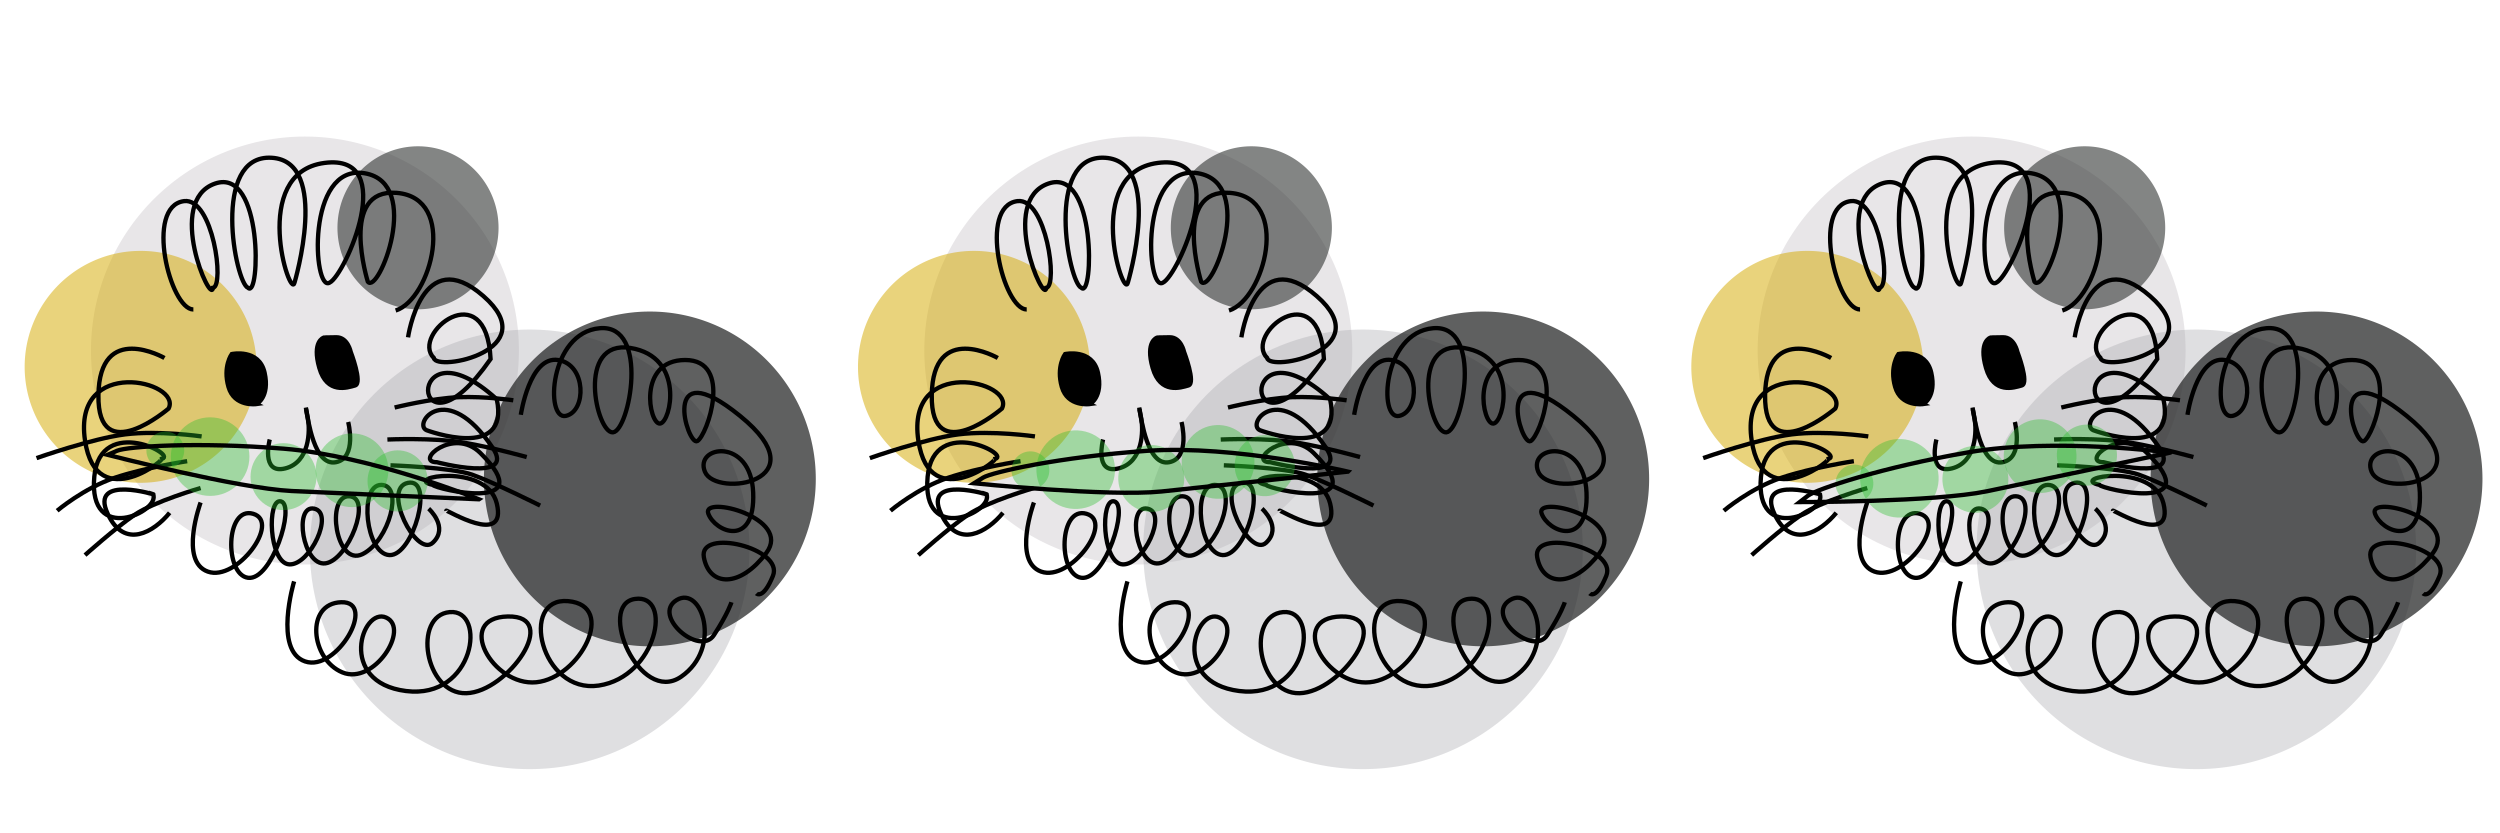 <?xml version="1.0" encoding="UTF-8" standalone="no"?>
<!-- Created with Inkscape (http://www.inkscape.org/) -->

<svg
   xmlns:dc="http://purl.org/dc/elements/1.1/"
   xmlns:cc="http://creativecommons.org/ns#"
   xmlns:rdf="http://www.w3.org/1999/02/22-rdf-syntax-ns#"
   xmlns:svg="http://www.w3.org/2000/svg"
   xmlns="http://www.w3.org/2000/svg"
   xmlns:sodipodi="http://sodipodi.sourceforge.net/DTD/sodipodi-0.dtd"
   xmlns:inkscape="http://www.inkscape.org/namespaces/inkscape"
   width="288"
   height="96"
   id="svg2"
   version="1.1"
   inkscape:version="0.48.4 r9939"
   sodipodi:docname="agogo-eating-right.svg"
   inkscape:export-filename="/home/johnlinp/coding/leisure/agogo-chase/images/agogo-running-left.png"
   inkscape:export-xdpi="90"
   inkscape:export-ydpi="90">
  <defs
     id="defs4" />
  <sodipodi:namedview
     id="base"
     pagecolor="#ffffff"
     bordercolor="#666666"
     borderopacity="1.0"
     inkscape:pageopacity="1"
     inkscape:pageshadow="2"
     inkscape:zoom="3.959798"
     inkscape:cx="145.19294"
     inkscape:cy="32.243612"
     inkscape:document-units="px"
     inkscape:current-layer="layer1"
     showgrid="false"
     inkscape:window-width="1360"
     inkscape:window-height="744"
     inkscape:window-x="0"
     inkscape:window-y="24"
     inkscape:window-maximized="1" />
  <g
     inkscape:groupmode="layer"
     id="layer3"
     inkscape:label="sticks"
     sodipodi:insensitive="true"
     style="display:none">
    <path
       style="fill:none;stroke:#000000;stroke-width:1px;stroke-linecap:butt;stroke-linejoin:miter;stroke-opacity:1;display:inline"
       d="m 96.5,-11.857 0,127.5"
       id="path3104"
       inkscape:connector-curvature="0" />
    <path
       style="fill:none;stroke:#000000;stroke-width:1px;stroke-linecap:butt;stroke-linejoin:miter;stroke-opacity:1;display:inline"
       d="M 192.5,-10.786 192.5,121"
       id="path3106"
       inkscape:connector-curvature="0" />
  </g>
  <g
     inkscape:groupmode="layer"
     id="layer2"
     inkscape:label="fills"
     transform="translate(0,48)"
     style="display:inline">
    <path
       sodipodi:type="arc"
       style="fill:#a7a1a7;fill-opacity:0.269;stroke:none"
       id="path5056"
       sodipodi:cx="519.10712"
       sodipodi:cy="368.03571"
       sodipodi:rx="55.892857"
       sodipodi:ry="55.892857"
       d="m 575,368.036 a 55.893,55.893 0 1 1 -111.786,0 55.893,55.893 0 1 1 111.786,0 z"
       transform="matrix(0.441,0,0,0.441,-193.795,-169.923)" />
    <path
       sodipodi:type="arc"
       style="fill:#a9a9ac;fill-opacity:0.365;stroke:none"
       id="path5056-3"
       sodipodi:cx="519.10712"
       sodipodi:cy="368.03571"
       sodipodi:rx="55.892857"
       sodipodi:ry="55.892857"
       d="m 575,368.036 a 55.893,55.893 0 1 1 -111.786,0 55.893,55.893 0 1 1 111.786,0 z"
       transform="matrix(0.453,0,0,0.453,-174.138,-151.436)" />
    <path
       sodipodi:type="arc"
       style="fill:#d4aa00;fill-opacity:0.515;stroke:none"
       id="path5056-7"
       sodipodi:cx="519.10712"
       sodipodi:cy="368.03571"
       sodipodi:rx="55.892857"
       sodipodi:ry="55.892857"
       d="m 575,368.036 a 55.893,55.893 0 1 1 -111.786,0 55.893,55.893 0 1 1 111.786,0 z"
       transform="matrix(0.239,0,0,0.239,-107.868,-93.7)" />
    <path
       sodipodi:type="arc"
       style="fill:#212222;fill-opacity:0.715;stroke:none"
       id="path5056-7-0"
       sodipodi:cx="519.10712"
       sodipodi:cy="368.03571"
       sodipodi:rx="55.892857"
       sodipodi:ry="55.892857"
       d="m 575,368.036 a 55.893,55.893 0 1 1 -111.786,0 55.893,55.893 0 1 1 111.786,0 z"
       transform="matrix(0.342,0,0,0.345,-102.671,-119.8)" />
    <path
       sodipodi:type="arc"
       style="fill:#303331;fill-opacity:0.596;stroke:none"
       id="path5056-7-0-2"
       sodipodi:cx="519.10712"
       sodipodi:cy="368.03571"
       sodipodi:rx="55.892857"
       sodipodi:ry="55.892857"
       d="m 575,368.036 a 55.893,55.893 0 1 1 -111.786,0 55.893,55.893 0 1 1 111.786,0 z"
       transform="matrix(0.166,0,0,0.168,-38.018,-83.588)" />
  </g>
  <g
     inkscape:groupmode="layer"
     id="layer1"
     inkscape:label="strokes"
     style="display:inline"
     transform="translate(0,48)">
    <path
       style="fill:none;stroke:#000000;stroke-width:0.5;stroke-linecap:butt;stroke-linejoin:miter;stroke-miterlimit:4;stroke-opacity:1;stroke-dasharray:none;display:inline"
       d="m 22.277,-12.348 c -2.68,0 -5.638,-11.903 -1.07,-12.483 3.318,-0.421 4.697,9.759 3.329,9.987 -0.212,2.119 -5.526,-10.011 0.238,-12.008 5.58,-1.933 5.19,13.393 3.804,12.008 -1.463,-0.488 -4.309,-15.425 2.734,-14.98 6.772,0.428 2.616,14.385 2.616,14.385 -0.476,2.143 -5.228,-12.652 3.448,-13.791 8.673,-1.138 2.35,12.988 0.594,13.791 -1.899,1.187 -2.769,-13.753 4.042,-12.602 6.746,1.14 1.541,14.141 0.357,12.483 0,0 -3.345,-10.766 3.329,-10.224 7.098,0.576 3.96,12.279 -0.119,13.553"
       id="path3852"
       inkscape:connector-curvature="0"
       sodipodi:nodetypes="cscscscscscsc" />
    <path
       style="fill:none;stroke:#000000;stroke-width:0.5;stroke-linecap:butt;stroke-linejoin:miter;stroke-miterlimit:4;stroke-opacity:1;stroke-dasharray:none;display:inline"
       d="m 18.948,-6.76 c 0,0 -7.49,-4.28 -7.609,4.28 -0.119,8.56 8.084,1.546 8.084,1.546 C 21.011,-4.109 8.332,-7.056 9.794,2.751 11.118,11.638 19.821,4.351 18.472,4.891 c 2.522,-0.252 -6.932,-5.288 -7.609,2.021 -0.735,7.938 7.668,4.027 6.777,2.021 0.613,0.204 -7.411,-2.391 -5.231,2.259 1.923,4.166 5.328,2.088 7.133,-0.119"
       id="path3854"
       inkscape:connector-curvature="0"
       sodipodi:nodetypes="cscscsccc" />
    <path
       style="fill:none;stroke:#000000;stroke-width:0.5;stroke-linecap:butt;stroke-linejoin:miter;stroke-miterlimit:4;stroke-opacity:1;stroke-dasharray:none;display:inline"
       d="m 47.005,-9.138 c 0,0 1.573,-10.969 8.679,-4.755 7.144,6.248 -5.435,8.763 -5.707,7.133 -2.724,-2.724 6.041,-9.815 6.539,0.119 -9.291,13.368 -10.16,-5.253 0.713,4.637 1.542,7.185 -8.084,3.567 -8.084,3.567 -1.65,-0.715 2.255,-5.973 7.609,2.021 2.732,4.08 -6.42,1.664 -6.42,1.664 -2.672,0.006 1.901,-4.125 4.993,-1.07 7.09,7.004 -5.217,4.157 -5.469,3.685 -3.686,-0.819 6.209,-2.671 7.371,2.14 1.228,5.084 -5.87,0.631 -5.825,0.832"
       id="path3856"
       inkscape:connector-curvature="0"
       sodipodi:nodetypes="csccccscscsc" />
    <path
       style="fill:none;stroke:#000000;stroke-width:0.5;stroke-linecap:butt;stroke-linejoin:miter;stroke-miterlimit:4;stroke-opacity:1;stroke-dasharray:none;display:inline"
       d="m 23.109,9.884 c 0,0 -2.497,6.777 0.832,7.965 3.329,1.189 8.441,-5.707 5.231,-6.658 -3.21,-0.951 -3.329,7.014 -0.594,7.371 2.734,0.357 5.469,-8.322 3.804,-8.798 -1.664,-0.476 -1.427,7.133 0.951,7.252 2.378,0.119 5.231,-5.944 2.853,-6.42 -2.378,-0.476 -1.308,6.658 1.308,6.301 2.616,-0.357 5.469,-7.609 2.734,-7.728 -2.734,-0.119 -1.546,8.203 1.546,6.658 3.091,-1.546 4.755,-7.965 2.14,-7.965 -2.616,0 -1.783,7.965 0.951,8.084 2.734,0.119 5.231,-8.917 2.14,-8.322 -3.091,0.594 0.951,8.679 2.853,6.895 1.902,-1.783 -0.476,-3.923 -0.476,-3.923"
       id="path3858"
       inkscape:connector-curvature="0" />
    <path
       style="fill:none;stroke:#000000;stroke-width:0.5;stroke-linecap:butt;stroke-linejoin:miter;stroke-miterlimit:4;stroke-opacity:1;stroke-dasharray:none;display:inline"
       d="m 23.228,2.275 c 0,0 -4.993,-0.713 -8.798,-0.238 C 10.626,2.513 4.206,4.772 4.206,4.772"
       id="path3862"
       inkscape:connector-curvature="0" />
    <path
       style="fill:none;stroke:#000000;stroke-width:0.5;stroke-linecap:butt;stroke-linejoin:miter;stroke-miterlimit:4;stroke-opacity:1;stroke-dasharray:none;display:inline"
       d="m 21.563,5.128 c 0,0 -4.755,0.713 -8.322,1.902 C 9.675,8.22 6.584,10.835 6.584,10.835"
       id="path3864"
       inkscape:connector-curvature="0" />
    <path
       style="fill:none;stroke:#000000;stroke-width:0.5;stroke-linecap:butt;stroke-linejoin:miter;stroke-miterlimit:4;stroke-opacity:1;stroke-dasharray:none;display:inline"
       d="m 23.109,8.22 c 0,0 -5.35,1.546 -7.609,3.091 -2.259,1.546 -5.707,4.637 -5.707,4.637"
       id="path3866"
       inkscape:connector-curvature="0" />
    <path
       style="fill:none;stroke:#000000;stroke-width:0.5;stroke-linecap:butt;stroke-linejoin:miter;stroke-miterlimit:4;stroke-opacity:1;stroke-dasharray:none;display:inline"
       d="m 45.46,-1.054 c 0,0 4.28,-1.07 7.371,-1.189 3.091,-0.119 6.301,0.357 6.301,0.357"
       id="path3870"
       inkscape:connector-curvature="0" />
    <path
       style="fill:none;stroke:#000000;stroke-width:0.5;stroke-linecap:butt;stroke-linejoin:miter;stroke-miterlimit:4;stroke-opacity:1;stroke-dasharray:none;display:inline"
       d="m 44.627,2.632 c 0,0 5.35,-0.238 8.798,0.357 3.448,0.594 7.252,1.664 7.252,1.664"
       id="path3872"
       inkscape:connector-curvature="0" />
    <path
       style="fill:none;stroke:#000000;stroke-width:0.5;stroke-linecap:butt;stroke-linejoin:miter;stroke-miterlimit:4;stroke-opacity:1;stroke-dasharray:none;display:inline"
       d="m 44.984,5.604 c 0,0 7.014,0.238 9.392,1.07 2.378,0.832 7.847,3.567 7.847,3.567"
       id="path3874"
       inkscape:connector-curvature="0" />
    <path
       style="fill:none;stroke:#000000;stroke-width:0.5;stroke-linecap:butt;stroke-linejoin:miter;stroke-miterlimit:4;stroke-opacity:1;stroke-dasharray:none;display:inline"
       d="m 31.074,2.632 c 0,0 -1.07,4.042 1.783,3.329 2.853,-0.713 2.853,-4.399 2.616,-5.707 -0.238,-1.308 -0.238,-1.308 -0.238,-1.308"
       id="path3880"
       inkscape:connector-curvature="0" />
    <path
       style="fill:none;stroke:#000000;stroke-width:0.5;stroke-linecap:butt;stroke-linejoin:miter;stroke-miterlimit:4;stroke-opacity:1;stroke-dasharray:none;display:inline"
       d="m 40.11,0.611 c 0,0 1.07,4.161 -1.427,4.637 -2.497,0.476 -3.19,-4.938 -3.427,-6.127"
       id="path3882"
       inkscape:connector-curvature="0"
       sodipodi:nodetypes="csc" />
    <path
       style="fill:#000000;fill-opacity:1;stroke:#000000;stroke-width:0.5;stroke-linecap:butt;stroke-linejoin:miter;stroke-miterlimit:4;stroke-opacity:1;stroke-dasharray:none;display:inline"
       d="m 29.557,-1.453 c 0,0 -2.564,0.378 -3.237,-1.976 -0.673,-2.354 0.378,-3.783 0.378,-3.783 0,0 3.152,-0.673 3.783,2.144 0.63,2.816 -0.925,3.615 -0.925,3.615 z"
       id="path3884"
       inkscape:connector-curvature="0" />
    <path
       style="fill:#000000;fill-opacity:1;stroke:#000000;stroke-width:0.5;stroke-linecap:butt;stroke-linejoin:miter;stroke-miterlimit:4;stroke-opacity:1;stroke-dasharray:none;display:inline"
       d="m 37.291,-9.103 c 0,0 -1.387,0.42 -0.504,3.489 0.883,3.068 3.237,2.27 4.119,2.018 0.883,-0.252 -0.504,-3.867 -0.504,-3.867 0,0 -0.336,-1.681 -1.639,-1.681 -1.303,0 -1.471,0.042 -1.471,0.042 z"
       id="path3886"
       inkscape:connector-curvature="0" />
    <path
       style="fill:none;stroke:#000000;stroke-width:0.5;stroke-linecap:butt;stroke-linejoin:miter;stroke-miterlimit:4;stroke-opacity:1;stroke-dasharray:none"
       d="m 59.998,-0.214 c 0,0 1.01,-6.819 4.293,-6.313 3.283,0.505 3.283,5.935 0.884,6.44 -2.399,0.505 -1.894,-9.596 3.914,-10.102 5.808,-0.505 3.409,11.869 1.515,11.996 -1.894,0.126 -4.293,-10.733 2.02,-9.723 6.313,1.01 4.672,8.586 3.409,8.713 -1.263,0.126 -2.652,-7.324 2.904,-7.324 5.556,0 2.525,8.713 1.389,9.344 -1.136,0.631 -4.419,-10.48 4.925,-2.904 9.344,7.576 -2.778,9.47 -4.041,6.44 -1.263,-3.03 5.303,-4.041 5.556,2.399 0.253,6.44 -4.419,4.546 -5.177,2.399 -0.758,-2.147 9.723,0.505 6.692,4.546 -3.03,4.041 -6.566,3.914 -7.197,0.505 -0.631,-3.409 9.268,-1.063 7.955,2.147 -1.136,2.778 -1.894,2.02 -1.894,2.02"
       id="path3157"
       inkscape:connector-curvature="0"
       sodipodi:nodetypes="csssssssssssssssc" />
    <path
       style="fill:none;stroke:#000000;stroke-width:0.5;stroke-linecap:butt;stroke-linejoin:miter;stroke-miterlimit:4;stroke-opacity:1;stroke-dasharray:none"
       d="m 33.881,18.978 c 0,0 -2.399,7.955 1.263,9.218 3.662,1.263 8.334,-6.945 4.167,-6.819 -4.167,0.126 -3.536,6.566 0.126,8.081 3.662,1.515 7.829,-5.051 5.051,-6.313 -2.778,-1.263 -5.682,7.45 2.273,8.46 7.955,1.01 9.344,-9.47 5.051,-9.091 -4.293,0.379 -2.904,9.47 1.894,9.344 4.798,-0.126 10.985,-8.965 4.798,-8.839 -6.187,0.126 -1.768,8.081 3.283,7.576 5.051,-0.505 9.344,-8.839 3.662,-9.344 -5.682,-0.505 -3.157,10.733 3.536,9.723 6.692,-1.01 8.586,-10.607 4.167,-9.975 -4.419,0.631 0.505,12.248 5.303,8.965 4.798,-3.283 2.399,-10.607 -0.505,-8.839 -2.904,1.768 2.652,6.566 4.293,4.041 1.641,-2.525 2.02,-3.788 2.02,-3.788"
       id="path3927"
       inkscape:connector-curvature="0" />
    <path
       sodipodi:type="arc"
       style="fill:#a7a1a7;fill-opacity:0.269;stroke:none"
       id="path5056-75"
       sodipodi:cx="519.10712"
       sodipodi:cy="368.03571"
       sodipodi:rx="55.892857"
       sodipodi:ry="55.892857"
       d="m 575,368.036 a 55.893,55.893 0 1 1 -111.786,0 55.893,55.893 0 1 1 111.786,0 z"
       transform="matrix(0.441,0,0,0.441,-97.795,-169.923)" />
    <path
       sodipodi:type="arc"
       style="fill:#a9a9ac;fill-opacity:0.365;stroke:none"
       id="path5056-3-4"
       sodipodi:cx="519.10712"
       sodipodi:cy="368.03571"
       sodipodi:rx="55.892857"
       sodipodi:ry="55.892857"
       d="m 575,368.036 a 55.893,55.893 0 1 1 -111.786,0 55.893,55.893 0 1 1 111.786,0 z"
       transform="matrix(0.453,0,0,0.453,-78.138,-151.436)" />
    <path
       sodipodi:type="arc"
       style="fill:#d4aa00;fill-opacity:0.515;stroke:none"
       id="path5056-7-5"
       sodipodi:cx="519.10712"
       sodipodi:cy="368.03571"
       sodipodi:rx="55.892857"
       sodipodi:ry="55.892857"
       d="m 575,368.036 a 55.893,55.893 0 1 1 -111.786,0 55.893,55.893 0 1 1 111.786,0 z"
       transform="matrix(0.239,0,0,0.239,-11.868,-93.7)" />
    <path
       sodipodi:type="arc"
       style="fill:#212222;fill-opacity:0.715;stroke:none"
       id="path5056-7-0-1"
       sodipodi:cx="519.10712"
       sodipodi:cy="368.03571"
       sodipodi:rx="55.892857"
       sodipodi:ry="55.892857"
       d="m 575,368.036 a 55.893,55.893 0 1 1 -111.786,0 55.893,55.893 0 1 1 111.786,0 z"
       transform="matrix(0.342,0,0,0.345,-6.67,-119.8)" />
    <path
       sodipodi:type="arc"
       style="fill:#303331;fill-opacity:0.596;stroke:none"
       id="path5056-7-0-2-5"
       sodipodi:cx="519.10712"
       sodipodi:cy="368.03571"
       sodipodi:rx="55.892857"
       sodipodi:ry="55.892857"
       d="m 575,368.036 a 55.893,55.893 0 1 1 -111.786,0 55.893,55.893 0 1 1 111.786,0 z"
       transform="matrix(0.166,0,0,0.168,57.983,-83.588)" />
    <path
       style="fill:none;stroke:#000000;stroke-width:0.5;stroke-linecap:butt;stroke-linejoin:miter;stroke-miterlimit:4;stroke-opacity:1;stroke-dasharray:none;display:inline"
       d="m 118.277,-12.348 c -2.68,0 -5.638,-11.903 -1.07,-12.483 3.318,-0.421 4.697,9.759 3.329,9.987 -0.212,2.119 -5.526,-10.011 0.238,-12.008 5.58,-1.933 5.19,13.393 3.804,12.008 -1.463,-0.488 -4.309,-15.425 2.734,-14.98 6.772,0.428 2.616,14.385 2.616,14.385 -0.476,2.143 -5.228,-12.652 3.448,-13.791 8.673,-1.138 2.35,12.988 0.594,13.791 -1.899,1.187 -2.769,-13.753 4.042,-12.602 6.746,1.14 1.541,14.141 0.357,12.483 0,0 -3.345,-10.766 3.329,-10.224 7.098,0.576 3.96,12.279 -0.119,13.553"
       id="path3852-6"
       inkscape:connector-curvature="0"
       sodipodi:nodetypes="cscscscscscsc" />
    <path
       style="fill:none;stroke:#000000;stroke-width:0.5;stroke-linecap:butt;stroke-linejoin:miter;stroke-miterlimit:4;stroke-opacity:1;stroke-dasharray:none;display:inline"
       d="m 114.948,-6.76 c 0,0 -7.49,-4.28 -7.609,4.28 -0.119,8.56 8.084,1.546 8.084,1.546 1.587,-3.175 -11.092,-6.121 -9.63,3.685 1.325,8.887 10.028,1.6 8.679,2.14 2.522,-0.252 -6.932,-5.288 -7.609,2.021 -0.735,7.938 7.668,4.027 6.777,2.021 0.613,0.204 -7.411,-2.391 -5.231,2.259 1.923,4.166 5.328,2.088 7.133,-0.119"
       id="path3854-1"
       inkscape:connector-curvature="0"
       sodipodi:nodetypes="cscscsccc" />
    <path
       style="fill:none;stroke:#000000;stroke-width:0.5;stroke-linecap:butt;stroke-linejoin:miter;stroke-miterlimit:4;stroke-opacity:1;stroke-dasharray:none;display:inline"
       d="m 143.006,-9.138 c 0,0 1.573,-10.969 8.679,-4.755 7.144,6.248 -5.435,8.763 -5.707,7.133 -2.724,-2.724 6.041,-9.815 6.539,0.119 -9.291,13.368 -10.16,-5.253 0.713,4.637 1.542,7.185 -8.084,3.567 -8.084,3.567 -1.65,-0.715 2.255,-5.973 7.609,2.021 2.732,4.08 -6.42,1.664 -6.42,1.664 -2.672,0.006 1.901,-4.125 4.993,-1.07 7.09,7.004 -5.217,4.157 -5.469,3.685 -3.686,-0.819 6.209,-2.671 7.371,2.14 1.228,5.084 -5.87,0.631 -5.825,0.832"
       id="path3856-9"
       inkscape:connector-curvature="0"
       sodipodi:nodetypes="csccccscscsc" />
    <path
       style="fill:none;stroke:#000000;stroke-width:0.5;stroke-linecap:butt;stroke-linejoin:miter;stroke-miterlimit:4;stroke-opacity:1;stroke-dasharray:none;display:inline"
       d="m 119.109,9.884 c 0,0 -2.497,6.777 0.832,7.965 3.329,1.189 8.441,-5.707 5.231,-6.658 -3.21,-0.951 -3.329,7.014 -0.594,7.371 2.734,0.357 5.469,-8.322 3.804,-8.798 -1.664,-0.476 -1.427,7.133 0.951,7.252 2.378,0.119 5.231,-5.944 2.853,-6.42 -2.378,-0.476 -1.308,6.658 1.308,6.301 2.616,-0.357 5.469,-7.609 2.734,-7.728 -2.734,-0.119 -1.546,8.203 1.546,6.658 3.091,-1.546 4.755,-7.965 2.14,-7.965 -2.616,0 -1.783,7.965 0.951,8.084 2.734,0.119 5.231,-8.917 2.14,-8.322 -3.091,0.594 0.951,8.679 2.853,6.895 1.902,-1.783 -0.476,-3.923 -0.476,-3.923"
       id="path3858-3"
       inkscape:connector-curvature="0" />
    <path
       style="fill:none;stroke:#000000;stroke-width:0.5;stroke-linecap:butt;stroke-linejoin:miter;stroke-miterlimit:4;stroke-opacity:1;stroke-dasharray:none;display:inline"
       d="m 119.228,2.275 c 0,0 -4.993,-0.713 -8.798,-0.238 -3.804,0.476 -10.224,2.734 -10.224,2.734"
       id="path3862-3"
       inkscape:connector-curvature="0" />
    <path
       style="fill:none;stroke:#000000;stroke-width:0.5;stroke-linecap:butt;stroke-linejoin:miter;stroke-miterlimit:4;stroke-opacity:1;stroke-dasharray:none;display:inline"
       d="m 117.564,5.128 c 0,0 -4.755,0.713 -8.322,1.902 -3.567,1.189 -6.658,3.804 -6.658,3.804"
       id="path3864-8"
       inkscape:connector-curvature="0" />
    <path
       style="fill:none;stroke:#000000;stroke-width:0.5;stroke-linecap:butt;stroke-linejoin:miter;stroke-miterlimit:4;stroke-opacity:1;stroke-dasharray:none;display:inline"
       d="m 119.109,8.22 c 0,0 -5.35,1.546 -7.609,3.091 -2.259,1.546 -5.707,4.637 -5.707,4.637"
       id="path3866-4"
       inkscape:connector-curvature="0" />
    <path
       style="fill:none;stroke:#000000;stroke-width:0.5;stroke-linecap:butt;stroke-linejoin:miter;stroke-miterlimit:4;stroke-opacity:1;stroke-dasharray:none;display:inline"
       d="m 141.46,-1.054 c 0,0 4.28,-1.07 7.371,-1.189 3.091,-0.119 6.301,0.357 6.301,0.357"
       id="path3870-4"
       inkscape:connector-curvature="0" />
    <path
       style="fill:none;stroke:#000000;stroke-width:0.5;stroke-linecap:butt;stroke-linejoin:miter;stroke-miterlimit:4;stroke-opacity:1;stroke-dasharray:none;display:inline"
       d="m 140.628,2.632 c 0,0 5.35,-0.238 8.798,0.357 3.448,0.594 7.252,1.664 7.252,1.664"
       id="path3872-5"
       inkscape:connector-curvature="0" />
    <path
       style="fill:none;stroke:#000000;stroke-width:0.5;stroke-linecap:butt;stroke-linejoin:miter;stroke-miterlimit:4;stroke-opacity:1;stroke-dasharray:none;display:inline"
       d="m 140.985,5.604 c 0,0 7.014,0.238 9.392,1.07 2.378,0.832 7.847,3.567 7.847,3.567"
       id="path3874-9"
       inkscape:connector-curvature="0" />
    <path
       style="fill:none;stroke:#000000;stroke-width:0.5;stroke-linecap:butt;stroke-linejoin:miter;stroke-miterlimit:4;stroke-opacity:1;stroke-dasharray:none;display:inline"
       d="m 127.075,2.632 c 0,0 -1.07,4.042 1.783,3.329 2.853,-0.713 2.853,-4.399 2.616,-5.707 -0.238,-1.308 -0.238,-1.308 -0.238,-1.308"
       id="path3880-9"
       inkscape:connector-curvature="0" />
    <path
       style="fill:none;stroke:#000000;stroke-width:0.5;stroke-linecap:butt;stroke-linejoin:miter;stroke-miterlimit:4;stroke-opacity:1;stroke-dasharray:none;display:inline"
       d="m 136.11,0.611 c 0,0 1.07,4.161 -1.427,4.637 -2.497,0.476 -3.19,-4.938 -3.427,-6.127"
       id="path3882-4"
       inkscape:connector-curvature="0"
       sodipodi:nodetypes="csc" />
    <path
       style="fill:#000000;fill-opacity:1;stroke:#000000;stroke-width:0.5;stroke-linecap:butt;stroke-linejoin:miter;stroke-miterlimit:4;stroke-opacity:1;stroke-dasharray:none;display:inline"
       d="m 125.557,-1.453 c 0,0 -2.564,0.378 -3.237,-1.976 -0.673,-2.354 0.378,-3.783 0.378,-3.783 0,0 3.152,-0.673 3.783,2.144 0.63,2.816 -0.925,3.615 -0.925,3.615 z"
       id="path3884-2"
       inkscape:connector-curvature="0" />
    <path
       style="fill:#000000;fill-opacity:1;stroke:#000000;stroke-width:0.5;stroke-linecap:butt;stroke-linejoin:miter;stroke-miterlimit:4;stroke-opacity:1;stroke-dasharray:none;display:inline"
       d="m 133.291,-9.103 c 0,0 -1.387,0.42 -0.504,3.489 0.883,3.068 3.237,2.27 4.119,2.018 0.883,-0.252 -0.504,-3.867 -0.504,-3.867 0,0 -0.336,-1.681 -1.639,-1.681 -1.303,0 -1.471,0.042 -1.471,0.042 z"
       id="path3886-8"
       inkscape:connector-curvature="0" />
    <path
       style="fill:none;stroke:#000000;stroke-width:0.5;stroke-linecap:butt;stroke-linejoin:miter;stroke-miterlimit:4;stroke-opacity:1;stroke-dasharray:none;display:inline"
       d="m 155.999,-0.214 c 0,0 1.01,-6.819 4.293,-6.313 3.283,0.505 3.283,5.935 0.884,6.44 -2.399,0.505 -1.894,-9.596 3.914,-10.102 5.808,-0.505 3.409,11.869 1.515,11.996 -1.894,0.126 -4.293,-10.733 2.02,-9.723 6.313,1.01 4.672,8.586 3.409,8.713 -1.263,0.126 -2.652,-7.324 2.904,-7.324 5.556,0 2.525,8.713 1.389,9.344 -1.136,0.631 -4.419,-10.48 4.924,-2.904 9.344,7.576 -2.778,9.47 -4.041,6.44 -1.263,-3.03 5.303,-4.041 5.556,2.399 0.253,6.44 -4.419,4.546 -5.177,2.399 -0.758,-2.147 9.723,0.505 6.692,4.546 -3.03,4.041 -6.566,3.914 -7.197,0.505 -0.631,-3.409 9.268,-1.063 7.955,2.147 -1.136,2.778 -1.894,2.02 -1.894,2.02"
       id="path3157-4"
       inkscape:connector-curvature="0"
       sodipodi:nodetypes="csssssssssssssssc" />
    <path
       style="fill:none;stroke:#000000;stroke-width:0.5;stroke-linecap:butt;stroke-linejoin:miter;stroke-miterlimit:4;stroke-opacity:1;stroke-dasharray:none;display:inline"
       d="m 129.881,18.978 c 0,0 -2.399,7.955 1.263,9.218 3.662,1.263 8.334,-6.945 4.167,-6.819 -4.167,0.126 -3.536,6.566 0.126,8.081 3.662,1.515 7.829,-5.051 5.051,-6.313 -2.778,-1.263 -5.682,7.45 2.273,8.46 7.955,1.01 9.344,-9.47 5.051,-9.091 -4.293,0.379 -2.904,9.47 1.894,9.344 4.798,-0.126 10.985,-8.965 4.798,-8.839 -6.187,0.126 -1.768,8.081 3.283,7.576 5.051,-0.505 9.344,-8.839 3.662,-9.344 -5.682,-0.505 -3.157,10.733 3.536,9.723 6.692,-1.01 8.586,-10.607 4.167,-9.975 -4.419,0.631 0.505,12.248 5.303,8.965 4.798,-3.283 2.399,-10.607 -0.505,-8.839 -2.904,1.768 2.652,6.566 4.293,4.041 1.641,-2.525 2.02,-3.788 2.02,-3.788"
       id="path3927-7"
       inkscape:connector-curvature="0" />
    <path
       sodipodi:type="arc"
       style="fill:#a7a1a7;fill-opacity:0.269;stroke:none"
       id="path5056-9"
       sodipodi:cx="519.10712"
       sodipodi:cy="368.03571"
       sodipodi:rx="55.892857"
       sodipodi:ry="55.892857"
       d="m 575,368.036 a 55.893,55.893 0 1 1 -111.786,0 55.893,55.893 0 1 1 111.786,0 z"
       transform="matrix(0.441,0,0,0.441,-1.795,-169.923)" />
    <path
       sodipodi:type="arc"
       style="fill:#a9a9ac;fill-opacity:0.365;stroke:none"
       id="path5056-3-1"
       sodipodi:cx="519.10712"
       sodipodi:cy="368.03571"
       sodipodi:rx="55.892857"
       sodipodi:ry="55.892857"
       d="m 575,368.036 a 55.893,55.893 0 1 1 -111.786,0 55.893,55.893 0 1 1 111.786,0 z"
       transform="matrix(0.453,0,0,0.453,17.862,-151.436)" />
    <path
       sodipodi:type="arc"
       style="fill:#d4aa00;fill-opacity:0.515;stroke:none"
       id="path5056-7-58"
       sodipodi:cx="519.10712"
       sodipodi:cy="368.03571"
       sodipodi:rx="55.892857"
       sodipodi:ry="55.892857"
       d="m 575,368.036 a 55.893,55.893 0 1 1 -111.786,0 55.893,55.893 0 1 1 111.786,0 z"
       transform="matrix(0.239,0,0,0.239,84.132,-93.7)" />
    <path
       sodipodi:type="arc"
       style="fill:#212222;fill-opacity:0.715;stroke:none"
       id="path5056-7-0-3"
       sodipodi:cx="519.10712"
       sodipodi:cy="368.03571"
       sodipodi:rx="55.892857"
       sodipodi:ry="55.892857"
       d="m 575,368.036 a 55.893,55.893 0 1 1 -111.786,0 55.893,55.893 0 1 1 111.786,0 z"
       transform="matrix(0.342,0,0,0.345,89.33,-119.8)" />
    <path
       sodipodi:type="arc"
       style="fill:#303331;fill-opacity:0.596;stroke:none"
       id="path5056-7-0-2-6"
       sodipodi:cx="519.10712"
       sodipodi:cy="368.03571"
       sodipodi:rx="55.892857"
       sodipodi:ry="55.892857"
       d="m 575,368.036 a 55.893,55.893 0 1 1 -111.786,0 55.893,55.893 0 1 1 111.786,0 z"
       transform="matrix(0.166,0,0,0.168,153.983,-83.588)" />
    <path
       style="fill:none;stroke:#000000;stroke-width:0.5;stroke-linecap:butt;stroke-linejoin:miter;stroke-miterlimit:4;stroke-opacity:1;stroke-dasharray:none;display:inline"
       d="m 214.277,-12.348 c -2.68,0 -5.638,-11.903 -1.07,-12.483 3.318,-0.421 4.697,9.759 3.329,9.987 -0.212,2.119 -5.526,-10.011 0.238,-12.008 5.58,-1.933 5.19,13.393 3.804,12.008 -1.463,-0.488 -4.309,-15.425 2.734,-14.98 6.772,0.428 2.616,14.385 2.616,14.385 -0.476,2.143 -5.228,-12.652 3.448,-13.791 8.673,-1.138 2.35,12.988 0.594,13.791 -1.899,1.187 -2.769,-13.753 4.042,-12.602 6.746,1.14 1.541,14.141 0.357,12.483 0,0 -3.345,-10.766 3.329,-10.224 7.098,0.576 3.96,12.279 -0.119,13.553"
       id="path3852-7"
       inkscape:connector-curvature="0"
       sodipodi:nodetypes="cscscscscscsc" />
    <path
       style="fill:none;stroke:#000000;stroke-width:0.5;stroke-linecap:butt;stroke-linejoin:miter;stroke-miterlimit:4;stroke-opacity:1;stroke-dasharray:none;display:inline"
       d="m 210.948,-6.76 c 0,0 -7.49,-4.28 -7.609,4.28 -0.119,8.56 8.084,1.546 8.084,1.546 1.587,-3.175 -11.092,-6.121 -9.63,3.685 1.325,8.887 10.028,1.6 8.679,2.14 2.522,-0.252 -6.932,-5.288 -7.609,2.021 -0.735,7.938 7.668,4.027 6.777,2.021 0.613,0.204 -7.411,-2.391 -5.231,2.259 1.923,4.166 5.328,2.088 7.133,-0.119"
       id="path3854-2"
       inkscape:connector-curvature="0"
       sodipodi:nodetypes="cscscsccc" />
    <path
       style="fill:none;stroke:#000000;stroke-width:0.5;stroke-linecap:butt;stroke-linejoin:miter;stroke-miterlimit:4;stroke-opacity:1;stroke-dasharray:none;display:inline"
       d="m 239.006,-9.138 c 0,0 1.573,-10.969 8.679,-4.755 7.144,6.248 -5.435,8.763 -5.707,7.133 -2.724,-2.724 6.041,-9.815 6.539,0.119 -9.291,13.368 -10.16,-5.253 0.713,4.637 1.542,7.185 -8.084,3.567 -8.084,3.567 -1.65,-0.715 2.255,-5.973 7.609,2.021 2.732,4.08 -6.42,1.664 -6.42,1.664 -2.672,0.006 1.901,-4.125 4.993,-1.07 7.09,7.004 -5.217,4.157 -5.469,3.685 -3.686,-0.819 6.209,-2.671 7.371,2.14 1.228,5.084 -5.87,0.631 -5.825,0.832"
       id="path3856-1"
       inkscape:connector-curvature="0"
       sodipodi:nodetypes="csccccscscsc" />
    <path
       style="fill:none;stroke:#000000;stroke-width:0.5;stroke-linecap:butt;stroke-linejoin:miter;stroke-miterlimit:4;stroke-opacity:1;stroke-dasharray:none;display:inline"
       d="m 215.109,9.884 c 0,0 -2.497,6.777 0.832,7.965 3.329,1.189 8.441,-5.707 5.231,-6.658 -3.21,-0.951 -3.329,7.014 -0.594,7.371 2.734,0.357 5.469,-8.322 3.804,-8.798 -1.664,-0.476 -1.427,7.133 0.951,7.252 2.378,0.119 5.231,-5.944 2.853,-6.42 -2.378,-0.476 -1.308,6.658 1.308,6.301 2.616,-0.357 5.469,-7.609 2.734,-7.728 -2.734,-0.119 -1.546,8.203 1.546,6.658 3.091,-1.546 4.755,-7.965 2.14,-7.965 -2.616,0 -1.783,7.965 0.951,8.084 2.734,0.119 5.231,-8.917 2.14,-8.322 -3.091,0.594 0.951,8.679 2.853,6.895 1.902,-1.783 -0.476,-3.923 -0.476,-3.923"
       id="path3858-1"
       inkscape:connector-curvature="0" />
    <path
       style="fill:none;stroke:#000000;stroke-width:0.5;stroke-linecap:butt;stroke-linejoin:miter;stroke-miterlimit:4;stroke-opacity:1;stroke-dasharray:none;display:inline"
       d="m 215.228,2.275 c 0,0 -4.993,-0.713 -8.798,-0.238 -3.804,0.476 -10.224,2.734 -10.224,2.734"
       id="path3862-7"
       inkscape:connector-curvature="0" />
    <path
       style="fill:none;stroke:#000000;stroke-width:0.5;stroke-linecap:butt;stroke-linejoin:miter;stroke-miterlimit:4;stroke-opacity:1;stroke-dasharray:none;display:inline"
       d="m 213.564,5.128 c 0,0 -4.755,0.713 -8.322,1.902 -3.567,1.189 -6.658,3.804 -6.658,3.804"
       id="path3864-3"
       inkscape:connector-curvature="0" />
    <path
       style="fill:none;stroke:#000000;stroke-width:0.5;stroke-linecap:butt;stroke-linejoin:miter;stroke-miterlimit:4;stroke-opacity:1;stroke-dasharray:none;display:inline"
       d="m 215.109,8.22 c 0,0 -5.35,1.546 -7.609,3.091 -2.259,1.546 -5.707,4.637 -5.707,4.637"
       id="path3866-8"
       inkscape:connector-curvature="0" />
    <path
       style="fill:none;stroke:#000000;stroke-width:0.5;stroke-linecap:butt;stroke-linejoin:miter;stroke-miterlimit:4;stroke-opacity:1;stroke-dasharray:none;display:inline"
       d="m 237.46,-1.054 c 0,0 4.28,-1.07 7.371,-1.189 3.091,-0.119 6.301,0.357 6.301,0.357"
       id="path3870-3"
       inkscape:connector-curvature="0" />
    <path
       style="fill:none;stroke:#000000;stroke-width:0.5;stroke-linecap:butt;stroke-linejoin:miter;stroke-miterlimit:4;stroke-opacity:1;stroke-dasharray:none;display:inline"
       d="m 236.628,2.632 c 0,0 5.35,-0.238 8.798,0.357 3.448,0.594 7.252,1.664 7.252,1.664"
       id="path3872-6"
       inkscape:connector-curvature="0" />
    <path
       style="fill:none;stroke:#000000;stroke-width:0.5;stroke-linecap:butt;stroke-linejoin:miter;stroke-miterlimit:4;stroke-opacity:1;stroke-dasharray:none;display:inline"
       d="m 236.985,5.604 c 0,0 7.014,0.238 9.392,1.07 2.378,0.832 7.847,3.567 7.847,3.567"
       id="path3874-0"
       inkscape:connector-curvature="0" />
    <path
       style="fill:none;stroke:#000000;stroke-width:0.5;stroke-linecap:butt;stroke-linejoin:miter;stroke-miterlimit:4;stroke-opacity:1;stroke-dasharray:none;display:inline"
       d="m 223.075,2.632 c 0,0 -1.07,4.042 1.783,3.329 2.853,-0.713 2.853,-4.399 2.616,-5.707 -0.238,-1.308 -0.238,-1.308 -0.238,-1.308"
       id="path3880-99"
       inkscape:connector-curvature="0" />
    <path
       style="fill:none;stroke:#000000;stroke-width:0.5;stroke-linecap:butt;stroke-linejoin:miter;stroke-miterlimit:4;stroke-opacity:1;stroke-dasharray:none;display:inline"
       d="m 232.11,0.611 c 0,0 1.07,4.161 -1.427,4.637 -2.497,0.476 -3.19,-4.938 -3.427,-6.127"
       id="path3882-0"
       inkscape:connector-curvature="0"
       sodipodi:nodetypes="csc" />
    <path
       style="fill:#000000;fill-opacity:1;stroke:#000000;stroke-width:0.5;stroke-linecap:butt;stroke-linejoin:miter;stroke-miterlimit:4;stroke-opacity:1;stroke-dasharray:none;display:inline"
       d="m 221.557,-1.453 c 0,0 -2.564,0.378 -3.237,-1.976 -0.673,-2.354 0.378,-3.783 0.378,-3.783 0,0 3.152,-0.673 3.783,2.144 0.63,2.816 -0.925,3.615 -0.925,3.615 z"
       id="path3884-3"
       inkscape:connector-curvature="0" />
    <path
       style="fill:#000000;fill-opacity:1;stroke:#000000;stroke-width:0.5;stroke-linecap:butt;stroke-linejoin:miter;stroke-miterlimit:4;stroke-opacity:1;stroke-dasharray:none;display:inline"
       d="m 229.291,-9.103 c 0,0 -1.387,0.42 -0.504,3.489 0.883,3.068 3.237,2.27 4.119,2.018 0.883,-0.252 -0.504,-3.867 -0.504,-3.867 0,0 -0.336,-1.681 -1.639,-1.681 -1.303,0 -1.471,0.042 -1.471,0.042 z"
       id="path3886-5"
       inkscape:connector-curvature="0" />
    <path
       style="fill:none;stroke:#000000;stroke-width:0.5;stroke-linecap:butt;stroke-linejoin:miter;stroke-miterlimit:4;stroke-opacity:1;stroke-dasharray:none;display:inline"
       d="m 251.999,-0.214 c 0,0 1.01,-6.819 4.293,-6.313 3.283,0.505 3.283,5.935 0.884,6.44 -2.399,0.505 -1.894,-9.596 3.914,-10.102 5.808,-0.505 3.409,11.869 1.515,11.996 -1.894,0.126 -4.293,-10.733 2.02,-9.723 6.313,1.01 4.672,8.586 3.409,8.713 -1.263,0.126 -2.652,-7.324 2.904,-7.324 5.556,0 2.525,8.713 1.389,9.344 -1.136,0.631 -4.419,-10.48 4.924,-2.904 9.344,7.576 -2.778,9.47 -4.041,6.44 -1.263,-3.03 5.303,-4.041 5.556,2.399 0.253,6.44 -4.419,4.546 -5.177,2.399 -0.758,-2.147 9.723,0.505 6.692,4.546 -3.03,4.041 -6.566,3.914 -7.197,0.505 -0.631,-3.409 9.268,-1.063 7.955,2.147 -1.136,2.778 -1.894,2.02 -1.894,2.02"
       id="path3157-5"
       inkscape:connector-curvature="0"
       sodipodi:nodetypes="csssssssssssssssc" />
    <path
       style="fill:none;stroke:#000000;stroke-width:0.5;stroke-linecap:butt;stroke-linejoin:miter;stroke-miterlimit:4;stroke-opacity:1;stroke-dasharray:none;display:inline"
       d="m 225.881,18.978 c 0,0 -2.399,7.955 1.263,9.218 3.662,1.263 8.334,-6.945 4.167,-6.819 -4.167,0.126 -3.536,6.566 0.126,8.081 3.662,1.515 7.829,-5.051 5.051,-6.313 -2.778,-1.263 -5.682,7.45 2.273,8.46 7.955,1.01 9.344,-9.47 5.051,-9.091 -4.293,0.379 -2.904,9.47 1.894,9.344 4.798,-0.126 10.985,-8.965 4.798,-8.839 -6.187,0.126 -1.768,8.081 3.283,7.576 5.051,-0.505 9.344,-8.839 3.662,-9.344 -5.682,-0.505 -3.157,10.733 3.536,9.723 6.692,-1.01 8.586,-10.607 4.167,-9.975 -4.419,0.631 0.505,12.248 5.303,8.965 4.798,-3.283 2.399,-10.607 -0.505,-8.839 -2.904,1.768 2.652,6.566 4.293,4.041 1.641,-2.525 2.02,-3.788 2.02,-3.788"
       id="path3927-5"
       inkscape:connector-curvature="0" />
    <g
       id="g3104"
       transform="matrix(-0.988,0.152,0.152,0.988,346.966,65.497)">
      <path
         transform="matrix(0.081,0,0,0.081,75.786,-107.047)"
         d="m 575,368.036 c 0,30.869 -25.024,55.893 -55.893,55.893 -30.869,0 -55.893,-25.024 -55.893,-55.893 0,-30.869 25.024,-55.893 55.893,-55.893 30.869,0 55.893,25.024 55.893,55.893 z"
         sodipodi:ry="55.892857"
         sodipodi:rx="55.892857"
         sodipodi:cy="368.03571"
         sodipodi:cx="519.10712"
         id="path5056-3-7"
         style="fill:#28be29;fill-opacity:0.365;stroke:none"
         sodipodi:type="arc" />
      <path
         transform="matrix(0.062,0,0,0.063,63.88,-99.776)"
         d="m 575,368.036 c 0,30.869 -25.024,55.893 -55.893,55.893 -30.869,0 -55.893,-25.024 -55.893,-55.893 0,-30.869 25.024,-55.893 55.893,-55.893 30.869,0 55.893,25.024 55.893,55.893 z"
         sodipodi:ry="55.892857"
         sodipodi:rx="55.892857"
         sodipodi:cy="368.03571"
         sodipodi:cx="519.10712"
         id="path5056-3-6"
         style="fill:#28be29;fill-opacity:0.365;stroke:none"
         sodipodi:type="arc" />
      <path
         transform="matrix(0.075,0,0,0.076,62.48,-105.262)"
         d="m 575,368.036 c 0,30.869 -25.024,55.893 -55.893,55.893 -30.869,0 -55.893,-25.024 -55.893,-55.893 0,-30.869 25.024,-55.893 55.893,-55.893 30.869,0 55.893,25.024 55.893,55.893 z"
         sodipodi:ry="55.892857"
         sodipodi:rx="55.892857"
         sodipodi:cy="368.03571"
         sodipodi:cx="519.10712"
         id="path5056-3-6-4"
         style="fill:#28be29;fill-opacity:0.365;stroke:none"
         sodipodi:type="arc" />
      <path
         transform="matrix(0.068,0,0,0.069,73.894,-101.173)"
         d="m 575,368.036 c 0,30.869 -25.024,55.893 -55.893,55.893 -30.869,0 -55.893,-25.024 -55.893,-55.893 0,-30.869 25.024,-55.893 55.893,-55.893 30.869,0 55.893,25.024 55.893,55.893 z"
         sodipodi:ry="55.892857"
         sodipodi:rx="55.892857"
         sodipodi:cy="368.03571"
         sodipodi:cx="519.10712"
         id="path5056-3-6-4-2"
         style="fill:#28be29;fill-opacity:0.365;stroke:none"
         sodipodi:type="arc" />
      <path
         transform="matrix(0.039,0,0,0.039,102.798,-91.784)"
         d="m 575,368.036 c 0,30.869 -25.024,55.893 -55.893,55.893 -30.869,0 -55.893,-25.024 -55.893,-55.893 0,-30.869 25.024,-55.893 55.893,-55.893 30.869,0 55.893,25.024 55.893,55.893 z"
         sodipodi:ry="55.892857"
         sodipodi:rx="55.892857"
         sodipodi:cy="368.03571"
         sodipodi:cx="519.10712"
         id="path5056-3-5"
         style="fill:#28be29;fill-opacity:0.365;stroke:none"
         sodipodi:type="arc" />
      <path
         inkscape:connector-curvature="0"
         id="path2989"
         d="m 86.529,-75.412 c 0,0 12.849,-3.757 22.949,-3.573 10.1,0.184 18.006,1.54 19.069,2.128 1.063,0.588 1.063,0.588 1.063,0.588 0,0 -15.362,2.36 -21.519,2.046 -6.157,-0.314 -21.561,-1.188 -21.561,-1.188 z"
         style="fill:none;stroke:#000000;stroke-width:0.5;stroke-linecap:butt;stroke-linejoin:miter;stroke-miterlimit:4;stroke-opacity:1;stroke-dasharray:none;display:inline" />
    </g>
    <g
       style="display:inline"
       id="g3104-4"
       transform="matrix(-0.999,0.051,0.051,0.999,245.574,77.255)">
      <path
         transform="matrix(0.081,0,0,0.081,75.786,-107.047)"
         d="m 575,368.036 c 0,30.869 -25.024,55.893 -55.893,55.893 -30.869,0 -55.893,-25.024 -55.893,-55.893 0,-30.869 25.024,-55.893 55.893,-55.893 30.869,0 55.893,25.024 55.893,55.893 z"
         sodipodi:ry="55.892857"
         sodipodi:rx="55.892857"
         sodipodi:cy="368.03571"
         sodipodi:cx="519.10712"
         id="path5056-3-7-2"
         style="fill:#28be29;fill-opacity:0.365;stroke:none"
         sodipodi:type="arc" />
      <path
         transform="matrix(0.062,0,0,0.063,63.88,-99.776)"
         d="m 575,368.036 c 0,30.869 -25.024,55.893 -55.893,55.893 -30.869,0 -55.893,-25.024 -55.893,-55.893 0,-30.869 25.024,-55.893 55.893,-55.893 30.869,0 55.893,25.024 55.893,55.893 z"
         sodipodi:ry="55.892857"
         sodipodi:rx="55.892857"
         sodipodi:cy="368.03571"
         sodipodi:cx="519.10712"
         id="path5056-3-6-7"
         style="fill:#28be29;fill-opacity:0.365;stroke:none"
         sodipodi:type="arc" />
      <path
         transform="matrix(0.075,0,0,0.076,62.48,-105.262)"
         d="m 575,368.036 c 0,30.869 -25.024,55.893 -55.893,55.893 -30.869,0 -55.893,-25.024 -55.893,-55.893 0,-30.869 25.024,-55.893 55.893,-55.893 30.869,0 55.893,25.024 55.893,55.893 z"
         sodipodi:ry="55.892857"
         sodipodi:rx="55.892857"
         sodipodi:cy="368.03571"
         sodipodi:cx="519.10712"
         id="path5056-3-6-4-3"
         style="fill:#28be29;fill-opacity:0.365;stroke:none"
         sodipodi:type="arc" />
      <path
         transform="matrix(0.068,0,0,0.069,73.894,-101.173)"
         d="m 575,368.036 c 0,30.869 -25.024,55.893 -55.893,55.893 -30.869,0 -55.893,-25.024 -55.893,-55.893 0,-30.869 25.024,-55.893 55.893,-55.893 30.869,0 55.893,25.024 55.893,55.893 z"
         sodipodi:ry="55.892857"
         sodipodi:rx="55.892857"
         sodipodi:cy="368.03571"
         sodipodi:cx="519.10712"
         id="path5056-3-6-4-2-1"
         style="fill:#28be29;fill-opacity:0.365;stroke:none"
         sodipodi:type="arc" />
      <path
         transform="matrix(0.039,0,0,0.039,102.798,-91.784)"
         d="m 575,368.036 c 0,30.869 -25.024,55.893 -55.893,55.893 -30.869,0 -55.893,-25.024 -55.893,-55.893 0,-30.869 25.024,-55.893 55.893,-55.893 30.869,0 55.893,25.024 55.893,55.893 z"
         sodipodi:ry="55.892857"
         sodipodi:rx="55.892857"
         sodipodi:cy="368.03571"
         sodipodi:cx="519.10712"
         id="path5056-3-5-0"
         style="fill:#28be29;fill-opacity:0.365;stroke:none"
         sodipodi:type="arc" />
      <path
         inkscape:connector-curvature="0"
         id="path2989-0"
         d="m 86.529,-75.412 c 0,0 12.849,-3.757 22.949,-3.573 10.1,0.184 18.006,1.54 19.069,2.128 1.063,0.588 1.063,0.588 1.063,0.588 0,0 -15.362,2.36 -21.519,2.046 -6.157,-0.314 -21.561,-1.188 -21.561,-1.188 z"
         style="fill:none;stroke:#000000;stroke-width:0.5;stroke-linecap:butt;stroke-linejoin:miter;stroke-miterlimit:4;stroke-opacity:1;stroke-dasharray:none;display:inline" />
    </g>
    <g
       style="display:inline"
       id="g3104-4-4"
       transform="matrix(-0.995,-0.099,-0.099,0.995,133.806,93.118)">
      <path
         transform="matrix(0.081,0,0,0.081,75.786,-107.047)"
         d="m 575,368.036 c 0,30.869 -25.024,55.893 -55.893,55.893 -30.869,0 -55.893,-25.024 -55.893,-55.893 0,-30.869 25.024,-55.893 55.893,-55.893 30.869,0 55.893,25.024 55.893,55.893 z"
         sodipodi:ry="55.892857"
         sodipodi:rx="55.892857"
         sodipodi:cy="368.03571"
         sodipodi:cx="519.10712"
         id="path5056-3-7-2-5"
         style="fill:#28be29;fill-opacity:0.365;stroke:none"
         sodipodi:type="arc" />
      <path
         transform="matrix(0.062,0,0,0.063,63.88,-99.776)"
         d="m 575,368.036 c 0,30.869 -25.024,55.893 -55.893,55.893 -30.869,0 -55.893,-25.024 -55.893,-55.893 0,-30.869 25.024,-55.893 55.893,-55.893 30.869,0 55.893,25.024 55.893,55.893 z"
         sodipodi:ry="55.892857"
         sodipodi:rx="55.892857"
         sodipodi:cy="368.03571"
         sodipodi:cx="519.10712"
         id="path5056-3-6-7-6"
         style="fill:#28be29;fill-opacity:0.365;stroke:none"
         sodipodi:type="arc" />
      <path
         transform="matrix(0.075,0,0,0.076,62.48,-105.262)"
         d="m 575,368.036 c 0,30.869 -25.024,55.893 -55.893,55.893 -30.869,0 -55.893,-25.024 -55.893,-55.893 0,-30.869 25.024,-55.893 55.893,-55.893 30.869,0 55.893,25.024 55.893,55.893 z"
         sodipodi:ry="55.892857"
         sodipodi:rx="55.892857"
         sodipodi:cy="368.03571"
         sodipodi:cx="519.10712"
         id="path5056-3-6-4-3-1"
         style="fill:#28be29;fill-opacity:0.365;stroke:none"
         sodipodi:type="arc" />
      <path
         transform="matrix(0.068,0,0,0.069,73.894,-101.173)"
         d="m 575,368.036 c 0,30.869 -25.024,55.893 -55.893,55.893 -30.869,0 -55.893,-25.024 -55.893,-55.893 0,-30.869 25.024,-55.893 55.893,-55.893 30.869,0 55.893,25.024 55.893,55.893 z"
         sodipodi:ry="55.892857"
         sodipodi:rx="55.892857"
         sodipodi:cy="368.03571"
         sodipodi:cx="519.10712"
         id="path5056-3-6-4-2-1-7"
         style="fill:#28be29;fill-opacity:0.365;stroke:none"
         sodipodi:type="arc" />
      <path
         transform="matrix(0.039,0,0,0.039,102.798,-91.784)"
         d="m 575,368.036 c 0,30.869 -25.024,55.893 -55.893,55.893 -30.869,0 -55.893,-25.024 -55.893,-55.893 0,-30.869 25.024,-55.893 55.893,-55.893 30.869,0 55.893,25.024 55.893,55.893 z"
         sodipodi:ry="55.892857"
         sodipodi:rx="55.892857"
         sodipodi:cy="368.03571"
         sodipodi:cx="519.10712"
         id="path5056-3-5-0-5"
         style="fill:#28be29;fill-opacity:0.365;stroke:none"
         sodipodi:type="arc" />
      <path
         inkscape:connector-curvature="0"
         id="path2989-0-1"
         d="m 86.529,-75.412 c 0,0 12.849,-3.757 22.949,-3.573 10.1,0.184 18.006,1.54 19.069,2.128 1.063,0.588 1.063,0.588 1.063,0.588 0,0 -15.362,2.36 -21.519,2.046 -6.157,-0.314 -21.561,-1.188 -21.561,-1.188 z"
         style="fill:none;stroke:#000000;stroke-width:0.5;stroke-linecap:butt;stroke-linejoin:miter;stroke-miterlimit:4;stroke-opacity:1;stroke-dasharray:none;display:inline" />
    </g>
  </g>
</svg>
